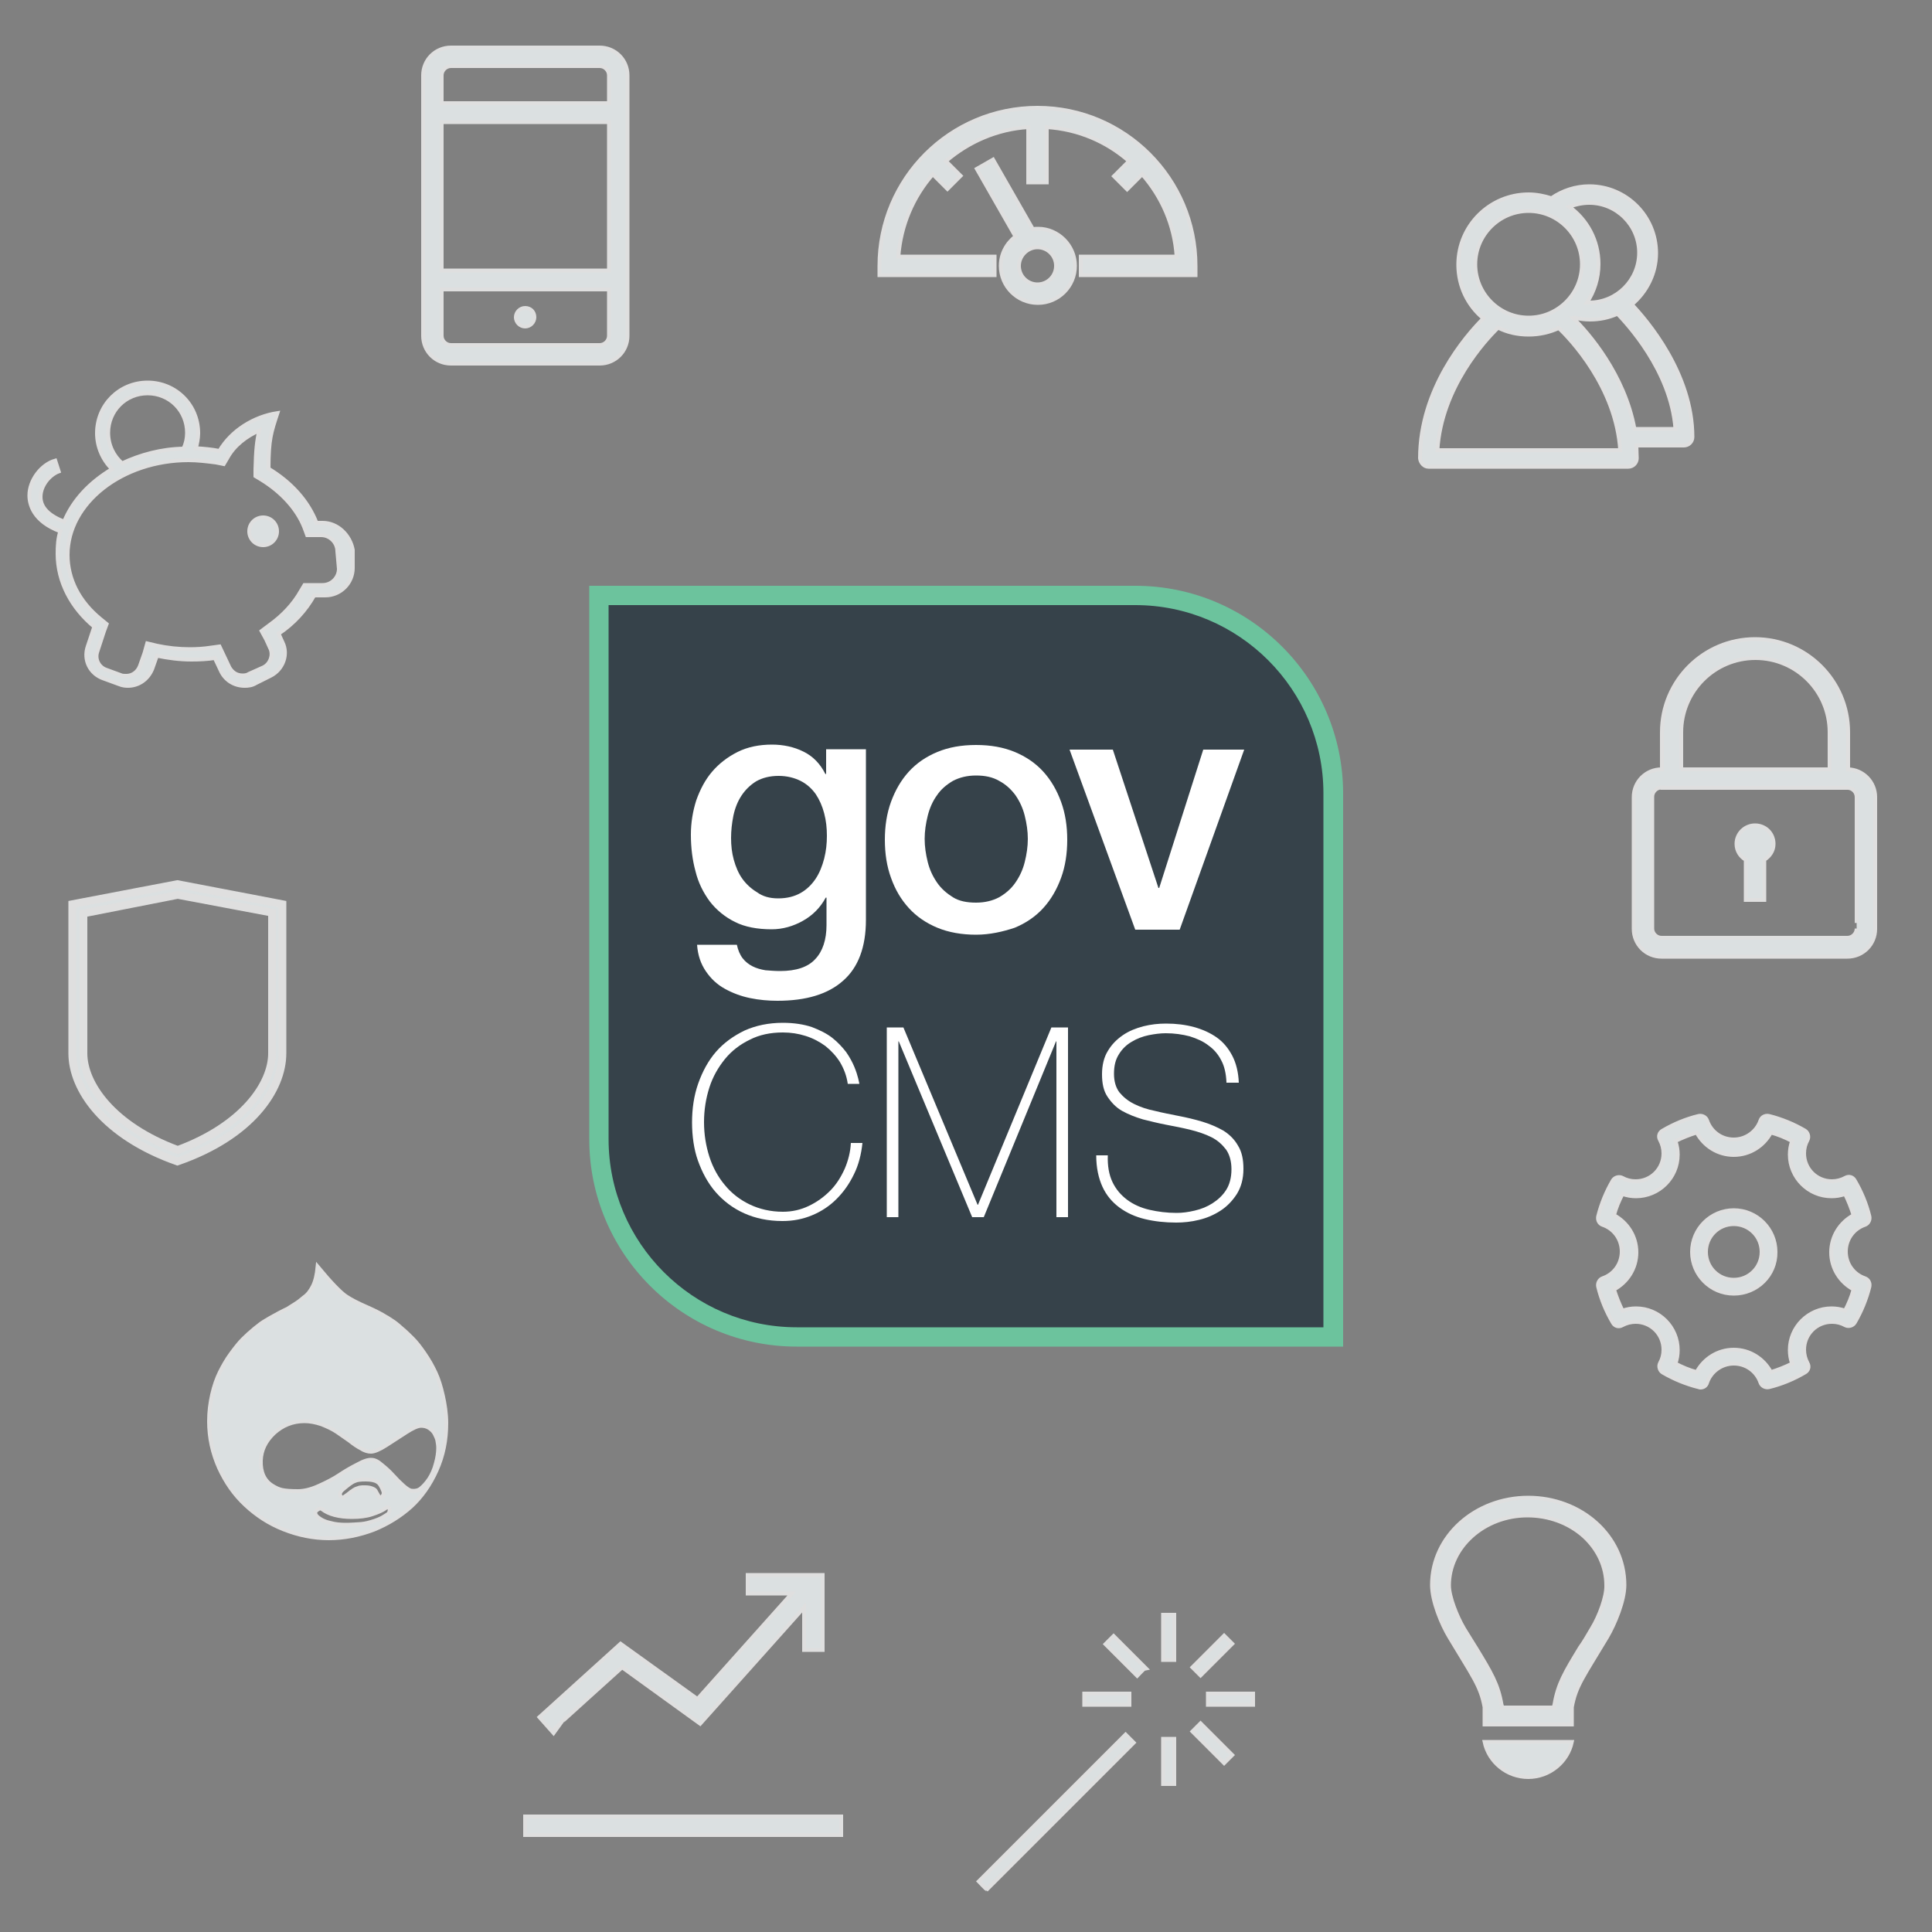 <?xml version="1.0" encoding="utf-8"?>
<!-- Generator: Adobe Illustrator 19.2.1, SVG Export Plug-In . SVG Version: 6.00 Build 0)  -->
<svg version="1.1" id="Layer_1" xmlns="http://www.w3.org/2000/svg" xmlns:xlink="http://www.w3.org/1999/xlink" x="0px" y="0px"
	 viewBox="0 0 500 500" style="enable-background:new 0 0 500 500;" xml:space="preserve">
<rect x="0" y="0" width="500" height="500" fill="#808080" stroke="none"/>
<style type="text/css">
	.st0{fill:#36424A;}
	.st1{fill:#6CC39D;}
	.st2{fill:#FFFFFF;}
	.st3{fill:#DBE0E1;stroke:#DFDFDF;stroke-miterlimit:10;}
	.st4{fill:#DBE0E1;stroke:#DFDFDF;stroke-width:2;stroke-miterlimit:10;}
</style>
<g>
	<g>
		<path class="st0" d="M206.2,346c-28.3,0-51.2-23-51.2-51.2V154.1h138.9c28.2,0,51.1,23,51.1,51.2V346H206.2z"/>
		<path class="st1" d="M293.8,156.6c26.9,0,48.7,21.9,48.7,48.7v138.2H206.2c-26.9,0-48.7-21.9-48.7-48.7V156.6H293.8 M293.8,151.6
			H152.5v143.2c0,29.7,24.1,53.7,53.7,53.7h141.4V205.2C347.5,175.7,323.5,151.6,293.8,151.6L293.8,151.6z"/>
	</g>
	<g>
		<g>
			<path class="st2" d="M224.1,238.1c0,7-2,12.3-5.9,15.7c-3.9,3.5-9.6,5.2-17,5.2c-2.3,0-4.7-0.2-7.1-0.7c-2.4-0.5-4.5-1.3-6.5-2.4
				s-3.6-2.6-4.9-4.5s-2.1-4.1-2.3-6.9h10.3c0.3,1.4,0.8,2.6,1.5,3.5c0.7,0.9,1.6,1.6,2.6,2.1s2.1,0.8,3.3,1
				c1.2,0.1,2.5,0.2,3.8,0.2c4.1,0,7.2-1,9.1-3.1c1.9-2,2.9-5,2.9-8.8v-7.1h-0.2c-1.4,2.6-3.4,4.6-5.9,6s-5.2,2.2-8.1,2.2
				c-3.7,0-6.9-0.6-9.5-1.9c-2.6-1.3-4.8-3.1-6.5-5.3c-1.7-2.3-3-4.9-3.7-7.8c-0.8-2.9-1.2-6.1-1.2-9.5c0-3.1,0.5-6.1,1.4-8.9
				c1-2.8,2.3-5.3,4.1-7.4c1.8-2.1,4-3.8,6.6-5.1c2.6-1.3,5.6-1.9,8.9-1.9c2.9,0,5.7,0.6,8.1,1.8c2.5,1.2,4.4,3.2,5.7,5.8h0.2v-6.4
				h10.3C224.1,193.9,224.1,238.1,224.1,238.1z M201.4,232.5c2.3,0,4.2-0.5,5.8-1.4c1.6-0.9,2.9-2.2,3.9-3.7s1.7-3.3,2.2-5.2
				c0.5-2,0.7-3.9,0.7-5.9s-0.2-3.9-0.7-5.8c-0.5-1.9-1.2-3.5-2.2-5c-1-1.4-2.3-2.6-3.9-3.4c-1.6-0.8-3.5-1.3-5.7-1.3
				c-2.3,0-4.2,0.5-5.8,1.4c-1.6,1-2.8,2.2-3.8,3.7s-1.7,3.3-2.1,5.2c-0.4,2-0.6,3.9-0.6,5.8c0,1.9,0.2,3.8,0.7,5.6
				c0.5,1.8,1.2,3.5,2.2,4.9c1,1.4,2.3,2.6,3.8,3.5C197.4,232,199.2,232.5,201.4,232.5z"/>
			<path class="st2" d="M252.6,241.9c-3.7,0-7.1-0.6-10-1.8s-5.4-2.9-7.4-5.1c-2-2.2-3.5-4.7-4.6-7.8c-1.1-3-1.6-6.3-1.6-9.9
				c0-3.5,0.5-6.8,1.6-9.8s2.6-5.6,4.6-7.8c2-2.2,4.5-3.9,7.4-5.1s6.2-1.8,10-1.8s7.1,0.6,10,1.8c2.9,1.2,5.4,2.9,7.4,5.1
				c2,2.2,3.5,4.8,4.6,7.8c1.1,3,1.6,6.3,1.6,9.8c0,3.6-0.5,6.9-1.6,9.9c-1.1,3-2.6,5.6-4.6,7.8c-2,2.2-4.5,3.9-7.4,5.1
				C259.6,241.1,256.2,241.9,252.6,241.9z M252.6,233.6c2.3,0,4.3-0.5,6-1.4c1.7-1,3.1-2.2,4.2-3.8c1.1-1.6,1.9-3.3,2.4-5.3
				s0.8-4,0.8-6s-0.3-4-0.8-6s-1.3-3.7-2.4-5.3c-1.1-1.5-2.5-2.8-4.2-3.7c-1.7-1-3.7-1.4-6-1.4s-4.3,0.5-6,1.4
				c-1.7,1-3.1,2.2-4.1,3.7c-1.1,1.5-1.9,3.3-2.4,5.3s-0.8,4-0.8,6s0.3,4,0.8,6s1.3,3.7,2.4,5.3c1.1,1.6,2.5,2.8,4.1,3.8
				C248.2,233.2,250.2,233.6,252.6,233.6z"/>
			<path class="st2" d="M276.8,194H288l11.8,35.8h0.2l11.4-35.8H322l-16.7,46.6h-11.5L276.8,194z"/>
		</g>
		<g>
			<path class="st2" d="M179.1,290.5c0-3.6,0.5-7,1.6-10.1c1.1-3.1,2.6-5.9,4.6-8.2c2-2.3,4.5-4.1,7.4-5.5c2.9-1.3,6.2-2,9.9-2
				c2.9,0,5.4,0.4,7.5,1.1c2.1,0.8,3.9,1.7,5.3,2.8s2.6,2.4,3.6,3.7c0.9,1.3,1.6,2.6,2.1,3.8s0.8,2.2,1,3c0.2,0.9,0.3,1.3,0.3,1.4
				h-3c-0.3-2.1-1-3.9-2-5.6c-1-1.6-2.3-3-3.8-4.2c-1.5-1.1-3.2-2-5.1-2.6c-1.9-0.6-3.8-0.9-5.9-0.9c-3.2,0-6.1,0.6-8.6,1.9
				c-2.5,1.2-4.7,2.9-6.4,5c-1.7,2.1-3.1,4.5-4,7.3s-1.4,5.8-1.4,9s0.5,6.2,1.4,9s2.3,5.3,4,7.3c1.7,2.1,3.9,3.8,6.4,5
				c2.5,1.2,5.4,1.9,8.6,1.9c2.4,0,4.6-0.5,6.7-1.5s3.9-2.3,5.5-3.9c1.6-1.6,2.8-3.5,3.8-5.7c0.9-2.1,1.5-4.4,1.6-6.7h3
				c-0.3,2.9-1,5.7-2.2,8.1c-1.2,2.5-2.7,4.6-4.5,6.4c-1.8,1.8-3.9,3.2-6.3,4.2c-2.4,1-4.9,1.5-7.7,1.5c-3.7,0-7-0.7-9.9-2
				c-2.9-1.3-5.4-3.2-7.4-5.5s-3.5-5.1-4.6-8.2C179.6,297.5,179.1,294,179.1,290.5z"/>
			<path class="st2" d="M229.5,265.9h4.3l19.2,45.9h0.1l19-45.9h4.3V315h-3v-45.5h-0.1L254.6,315h-3l-19-45.5h-0.1V315h-3V265.9z"/>
			<path class="st2" d="M317.4,280c-0.1-2.1-0.5-4-1.3-5.5c-0.8-1.6-1.9-2.9-3.3-3.9c-1.4-1.1-3-1.8-4.9-2.4c-1.9-0.5-4-0.8-6.2-0.8
				c-1.4,0-2.9,0.2-4.4,0.5c-1.5,0.3-3.1,0.9-4.4,1.7c-1.4,0.8-2.5,1.9-3.3,3.2c-0.9,1.4-1.3,3-1.3,5.1c0,2,0.5,3.6,1.4,4.8
				c1,1.2,2.2,2.2,3.8,3c1.6,0.8,3.4,1.4,5.4,1.8c2,0.5,4.1,0.9,6.1,1.3c2.1,0.4,4.2,0.9,6.2,1.5c2,0.6,3.8,1.4,5.4,2.3
				c1.6,1,2.9,2.3,3.8,3.9c1,1.6,1.4,3.6,1.4,6c0,2.6-0.6,4.7-1.7,6.5c-1.1,1.7-2.5,3.2-4.2,4.3c-1.7,1.1-3.5,1.9-5.6,2.4
				c-2,0.5-4,0.7-5.9,0.7c-2.9,0-5.6-0.3-8.1-0.9s-4.7-1.6-6.6-3s-3.4-3.2-4.4-5.4s-1.6-4.9-1.6-8.1h3c-0.1,2.7,0.3,5,1.2,6.9
				s2.2,3.4,3.8,4.6c1.6,1.2,3.6,2.1,5.8,2.6c2.2,0.5,4.5,0.8,7,0.8c1.5,0,3-0.2,4.7-0.6c1.7-0.4,3.2-1,4.6-1.9
				c1.4-0.9,2.6-2,3.5-3.4c0.9-1.4,1.4-3.2,1.4-5.4c0-2.1-0.5-3.8-1.4-5.1c-1-1.3-2.2-2.4-3.8-3.2s-3.4-1.4-5.4-1.9
				s-4.1-0.9-6.2-1.3c-2.1-0.4-4.1-0.9-6.1-1.4c-2-0.6-3.8-1.3-5.4-2.2c-1.6-0.9-2.8-2.2-3.8-3.7s-1.4-3.4-1.4-5.8
				c0-2.3,0.5-4.4,1.5-6c1-1.7,2.3-3,3.9-4.1c1.6-1.1,3.4-1.8,5.3-2.3c2-0.5,3.9-0.7,5.9-0.7c2.6,0,5,0.3,7.2,0.9
				c2.2,0.6,4.2,1.5,5.9,2.7c1.7,1.2,3,2.8,4,4.7c1,1.9,1.6,4.3,1.7,7h-3.2V280z"/>
		</g>
	</g>
</g>
<g>
	<path class="st3" d="M369.7,120.8h51.7c1.2,0,2.2-1,2.2-2.2c0-1.1-0.1-2.2-0.1-3.3h12.3c1.2,0,2.2-1,2.2-2.2
		c0-16.5-11.9-30.3-15.7-34.3c3.8-3.2,6.3-8,6.3-13.3c0-9.5-7.7-17.3-17.3-17.3c-3.5,0-6.9,1.1-9.8,3.1c-1.9-0.6-3.9-1-5.9-1
		c-10,0-18.2,8.1-18.2,18.2c0,5.6,2.5,10.6,6.5,13.9c-4.5,4.5-16.4,18.2-16.4,36.2C367.6,119.7,368.5,120.8,369.7,120.8z M433.6,111
		H423c-2.6-14.1-12-24.9-15.8-28.6c0.1,0,0.1-0.1,0.2-0.2c1.3,0.3,2.7,0.5,4,0.5c2.6,0,5-0.5,7.2-1.5
		C420.7,83.4,432.5,95.8,433.6,111z M411.3,52.5c7.1,0,12.9,5.8,12.9,12.9c0,7.1-5.8,12.9-12.9,12.9c-0.2,0-0.4,0-0.6,0
		c1.9-2.9,3-6.3,3-10c0-6.1-3-11.5-7.6-14.8C407.7,52.9,409.5,52.5,411.3,52.5z M381.8,68.4c0-7.6,6.2-13.8,13.8-13.8
		c7.6,0,13.8,6.2,13.8,13.8s-6.2,13.8-13.8,13.8C388,82.2,381.8,76,381.8,68.4z M387.7,84.8c2.4,1.2,5,1.8,7.9,1.8
		c2.8,0,5.4-0.6,7.8-1.7c2.9,2.7,14.9,15.3,15.9,31.6H372C373,100.2,384.5,87.9,387.7,84.8z"/>
</g>
<g>
	<path class="st3" d="M459,218.4c0,1.8-1,3.2-2.4,4.1v10.4h-4.8v-10.4c-1.4-0.8-2.4-2.3-2.4-4.1c0-2.7,2.2-4.8,4.8-4.8
		C456.9,213.6,459,215.7,459,218.4z M485.3,206.3v34.1c0,4-3.2,7.2-7.2,7.2H430c-4,0-7.2-3.2-7.2-7.2v-34.1c0-4,3.2-7.2,7.2-7.2h0.1
		v-9.6c0-13.3,10.8-24.1,24.1-24.1c13.3,0,24.1,10.8,24.1,24.1v9.6C482.2,199.2,485.3,202.4,485.3,206.3z M435,199.1h38.5v-9.6
		c0-10.6-8.6-19.2-19.2-19.2c-10.6,0-19.2,8.6-19.2,19.2V199.1z M480.5,206.3c0-1.3-1-2.3-2.2-2.4v0h-48.1v-0.1H430
		c-1.3,0-2.4,1.1-2.4,2.4v34.1c0,1.3,1.1,2.4,2.4,2.4h48.1c1.3,0,2.4-1.1,2.4-2.4C480.5,240.4,480.5,206.3,480.5,206.3z"/>
</g>
<g>
	<path class="st3" d="M155.2,12.3h-38.5c-4,0-7.2,3.2-7.2,7.2v67.4c0,4,3.2,7.2,7.2,7.2h38.5c4,0,7.2-3.2,7.2-7.2V19.5
		C162.4,15.5,159.2,12.3,155.2,12.3z M116.7,17.1h38.5c1.3,0,2.4,1.1,2.4,2.4v7.2h-43.3v-7.2C114.3,18.2,115.4,17.1,116.7,17.1z
		 M157.6,31.6V70h-43.3V31.6H157.6z M155.2,89.3h-38.5c-1.3,0-2.4-1.1-2.4-2.4v-12h43.3v12C157.6,88.2,156.5,89.3,155.2,89.3z
		 M138.3,82.1c0,1.3-1.1,2.4-2.4,2.4c-1.3,0-2.4-1.1-2.4-2.4s1.1-2.4,2.4-2.4C137.3,79.7,138.3,80.7,138.3,82.1z"/>
</g>
<g>
	<path class="st3" d="M83.5,135.3h-1.6c-2.2-5.7-6.6-10.5-12.4-14c0-7.7,0.7-9.5,2.3-14.4c-6,0.9-11.9,4.5-15,9.8
		c-2-0.4-4.1-0.6-6.1-0.7c0.3-1.2,0.6-2.5,0.6-3.9c0-7.3-5.8-13.1-13.1-13.1s-13.1,5.8-13.1,13.1c0,3.6,1.5,6.9,3.9,9.3
		c-5.7,3.4-10.1,8-12.4,13.6c-3.9-1.5-6.1-3.6-6.1-6.4c0-3.1,2.5-5.8,4.7-6.6l-0.9-2.8c-3.6,1-6.7,5.1-6.7,9c0,2.3,1,6.7,8,9.3
		c-0.6,1.9-0.7,3.8-0.7,5.8c0,7.3,3.6,14,9.5,18.9l-1.7,5.1c-1.2,3.5,0.6,7.1,4.1,8.3l4.1,1.5c0.7,0.3,1.5,0.4,2.2,0.4
		c2.8,0,5.2-1.7,6.3-4.4l1.2-3.4c2.9,0.6,5.8,1,9,1c2,0,4.1-0.1,6-0.4l1.7,3.6c1.2,2.3,3.5,3.6,6,3.6c1,0,1.9-0.1,2.9-0.7l3.8-1.9
		c3.2-1.6,4.7-5.5,3.1-8.7l-1-2.2c3.9-2.6,7-6,9.2-9.9h2.9c3.9,0,7.1-3.2,7.1-7.1v-4.7C90.6,138.5,87.4,135.3,83.5,135.3L83.5,135.3
		z M28,112c0-5.7,4.5-10.2,10.2-10.2s10.2,4.5,10.2,10.2c0,1.5-0.3,2.8-0.9,4.1c-5.8,0.1-11.2,1.6-15.9,3.8
		C29.4,118,28,115.2,28,112z M87.7,147.2c0,2.3-1.9,4.2-4.2,4.2h-4.7l-0.9,1.5c-1.9,3.4-4.7,6.4-8.2,8.9l-2,1.5l1.2,2.2l1,2.2
		c0.9,1.7,0.1,4.1-1.7,5l-3.8,1.7c-0.4,0.3-1,0.4-1.6,0.4c-1.5,0-2.6-0.7-3.4-2l-1.7-3.6l-0.9-1.9l-2.2,0.3
		c-1.9,0.3-3.8,0.4-5.5,0.4c-2.8,0-5.7-0.3-8.5-0.9l-2.5-0.6l-0.7,2.5l-1.2,3.4c-0.6,1.5-1.9,2.5-3.5,2.5c-0.4,0-0.9,0-1.2-0.1
		l-4.1-1.5c-1.9-0.7-2.9-2.8-2.2-4.7l1.7-5.2l0.7-1.9l-1.6-1.3c-5.5-4.5-8.5-10.3-8.5-16.6c0-13.4,14.1-24.5,31.3-24.5
		c2.3,0,4.8,0.3,7.1,0.6l2,0.4l1-1.7c1.7-3.1,4.8-5.5,8.2-7c-0.6,2.5-0.9,5.2-1,10.2v1.6l1.5,0.9c5.2,3.2,9.3,7.6,11.2,12.5l0.7,1.9
		h3.6c2.3,0,4.2,1.9,4.2,4.2L87.7,147.2L87.7,147.2z"/>
	<path class="st3" d="M71.7,137.5c0,2-1.6,3.6-3.6,3.6s-3.6-1.6-3.6-3.6c0-2,1.6-3.6,3.6-3.6S71.7,135.5,71.7,137.5z"/>
</g>
<g>
	<path class="st3" d="M253.3,486.9l38-38l2.1,2.1l-38,38C255.3,489,253.3,486.9,253.3,486.9z"/>
	<path class="st3" d="M280.6,438.3h11.7v2.9h-11.7V438.3z"/>
	<path class="st3" d="M312.6,438.3h11.7v2.9h-11.7V438.3z"/>
	<path class="st3" d="M301,450h2.9v11.7H301C301,461.7,301,450,301,450z"/>
	<path class="st3" d="M301,417.9h2.9v11.7H301V417.9z"/>
	<path class="st3" d="M318.9,425.4l-8.2,8.2l-2.1-2.1l8.2-8.2C316.8,423.3,318.9,425.4,318.9,425.4z"/>
	<path class="st3" d="M316.8,456.3l-8.2-8.2l2.1-2.1l8.2,8.2L316.8,456.3z"/>
	<path class="st3" d="M294.3,433.7l-8.2-8.2l2.1-2.1l8.2,8.2C296.3,431.6,294.3,433.7,294.3,433.7z"/>
</g>
<g>
	<path class="st3" d="M440.1,359.1c-0.1,0-0.3,0-0.5-0.1c-3.2-0.8-6.4-2.1-9.3-3.8c-0.8-0.5-1.1-1.6-0.7-2.4
		c0.6-1.1,0.9-2.2,0.9-3.5c0-4-3.2-7.2-7.2-7.2c-1.2,0-2.4,0.3-3.5,0.9c-0.9,0.5-1.9,0.2-2.4-0.7c-1.7-2.9-3-6-3.8-9.3
		c-0.2-0.9,0.3-1.9,1.2-2.2c2.9-1,4.9-3.7,4.9-6.9s-2-5.9-4.9-6.9c-0.9-0.3-1.4-1.2-1.2-2.2c0.8-3.2,2.1-6.4,3.8-9.3
		c0.5-0.8,1.6-1.1,2.4-0.7c1.1,0.6,2.2,0.9,3.5,0.9c4,0,7.2-3.2,7.2-7.2c0-1.2-0.3-2.4-0.9-3.5c-0.5-0.9-0.2-1.9,0.7-2.4
		c2.9-1.7,6-3,9.3-3.8c0.9-0.2,1.9,0.3,2.2,1.2c1,2.9,3.7,4.9,6.9,4.9c3.1,0,5.9-2,6.9-4.9c0.3-0.9,1.2-1.4,2.2-1.2
		c3.2,0.8,6.4,2.1,9.3,3.8c0.8,0.5,1.1,1.6,0.7,2.4c-0.6,1.1-0.9,2.2-0.9,3.5c0,4,3.2,7.2,7.2,7.2c1.2,0,2.4-0.3,3.5-0.9
		c0.9-0.5,1.9-0.2,2.4,0.7c1.7,2.9,3,6,3.8,9.3c0.2,0.9-0.3,1.9-1.2,2.2c-2.9,1-4.9,3.7-4.9,6.9s2,5.9,4.9,6.9
		c0.9,0.3,1.4,1.2,1.2,2.2c-0.8,3.2-2.1,6.4-3.8,9.3c-0.5,0.8-1.6,1.1-2.4,0.7c-1.1-0.6-2.2-0.9-3.5-0.9c-4,0-7.2,3.2-7.2,7.2
		c0,1.2,0.3,2.4,0.9,3.5c0.5,0.9,0.2,1.9-0.7,2.4c-2.9,1.7-6,3-9.3,3.8c-0.9,0.2-1.9-0.3-2.2-1.2c-1-2.9-3.7-4.9-6.9-4.9
		c-3.1,0-5.9,2-6.9,4.9C441.6,358.6,440.9,359.1,440.1,359.1L440.1,359.1z M448.7,349.3c4.1,0,7.7,2.3,9.6,5.8
		c1.9-0.6,3.7-1.3,5.5-2.2c-0.4-1.1-0.6-2.3-0.6-3.5c0-6,4.9-10.8,10.8-10.8c1.2,0,2.4,0.2,3.5,0.6c0.9-1.7,1.7-3.6,2.2-5.5
		c-3.5-1.9-5.8-5.5-5.8-9.6s2.3-7.7,5.8-9.6c-0.6-1.9-1.3-3.7-2.2-5.5c-1.1,0.4-2.3,0.6-3.5,0.6c-6,0-10.8-4.9-10.8-10.8
		c0-1.2,0.2-2.4,0.6-3.5c-1.7-0.9-3.6-1.7-5.5-2.2c-1.9,3.5-5.5,5.8-9.6,5.8s-7.7-2.3-9.6-5.8c-1.9,0.6-3.7,1.3-5.5,2.2
		c0.4,1.1,0.6,2.3,0.6,3.5c0,6-4.9,10.8-10.8,10.8c-1.2,0-2.4-0.2-3.5-0.6c-0.9,1.7-1.7,3.6-2.2,5.5c3.5,1.9,5.8,5.5,5.8,9.6
		s-2.3,7.7-5.8,9.6c0.6,1.9,1.3,3.7,2.2,5.5c1.1-0.4,2.3-0.6,3.5-0.6c6,0,10.8,4.9,10.8,10.8c0,1.2-0.2,2.4-0.6,3.5
		c1.7,0.9,3.6,1.7,5.5,2.2C441,351.6,444.6,349.3,448.7,349.3z"/>
	<path class="st3" d="M448.7,334.8c-6,0-10.8-4.9-10.8-10.8c0-6,4.9-10.8,10.8-10.8c6,0,10.8,4.9,10.8,10.8
		C459.6,330,454.7,334.8,448.7,334.8z M448.7,316.8c-4,0-7.2,3.2-7.2,7.2c0,4,3.2,7.2,7.2,7.2c4,0,7.2-3.2,7.2-7.2
		C455.9,320,452.7,316.8,448.7,316.8z"/>
</g>
<g>
	<path class="st3" d="M217.7,470.1v4.8h-81.8v-4.8H217.7z M161,431.5l20.2,14.6l26.9-30.1v11h4.8v-19.4h-19.4v4.8h11.4l-24.4,27.3
		l-19.9-14.3l-21,19l3.2,3.6C142.8,447.9,161,431.5,161,431.5z"/>
</g>
<path class="st3" d="M100.8,390.5c-0.1-0.5-0.5-0.6-1-0.2c-0.8,0.6-2,1.1-3.5,1.6s-3.3,0.7-5.2,0.7c-3.4,0-6-0.7-7.7-2
	c-0.1-0.1-0.3-0.2-0.5-0.2c-0.3,0-0.6,0.2-1,0.5c-0.2,0.2-0.3,0.4-0.3,0.6c0,0.3,0.1,0.5,0.3,0.8c0.9,0.9,2.1,1.5,3.5,1.8
	c1.4,0.4,2.8,0.5,4.1,0.5c1.3,0,2.6-0.1,4-0.2c1.1-0.1,2.2-0.4,3.4-0.8c1.2-0.4,2-0.8,2.6-1.2c0.6-0.4,1-0.6,1.1-0.8
	C100.8,391.3,100.9,390.9,100.8,390.5z M99.2,385.9c-0.5-1.3-1-2.1-1.6-2.4c-0.6-0.4-1.6-0.6-3-0.6c-1.3,0-2.2,0.1-2.8,0.4
	c-0.8,0.3-1.8,1.1-3.1,2.2c-0.7,0.6-0.9,1.2-0.5,1.8c0.2,0.2,0.5,0.3,0.7,0.2c0.2-0.1,0.6-0.4,1.3-0.9c0.1-0.1,0.2-0.2,0.4-0.3
	c0.2-0.2,0.3-0.3,0.4-0.3c0.1-0.1,0.2-0.1,0.4-0.3c0.2-0.1,0.3-0.2,0.5-0.3c0.1-0.1,0.3-0.1,0.5-0.2c0.2-0.1,0.4-0.1,0.6-0.2
	c0.2,0,0.4-0.1,0.7-0.1s0.5,0,0.8,0c0.7,0,1.3,0.1,1.8,0.3c0.5,0.2,0.8,0.4,0.9,0.6c0.1,0.2,0.3,0.5,0.5,0.9
	c0.3,0.5,0.4,0.7,0.5,0.8c0.1,0.1,0.2,0.1,0.5,0C99.3,386.9,99.4,386.5,99.2,385.9z M113.4,374.7c0-0.6-0.1-1.2-0.2-1.8
	s-0.4-1.2-0.7-1.8c-0.3-0.6-0.8-1.1-1.4-1.5c-0.6-0.4-1.3-0.6-2.1-0.6c-0.9,0-2.2,0.6-3.9,1.7c-1.7,1.1-3.4,2.2-5.1,3.3
	c-1.7,1.1-3.1,1.7-4,1.7c-0.7,0-1.6-0.2-2.5-0.8c-1-0.5-2-1.2-3-2c-1.1-0.8-2.2-1.5-3.3-2.3c-1.2-0.8-2.5-1.4-4-2
	c-1.5-0.5-3-0.8-4.4-0.8c-3.1,0-5.7,1.1-7.9,3.1c-2.2,2.1-3.3,4.4-3.4,7.1c-0.1,3,0.9,5.2,3,6.5c0.8,0.5,1.6,0.9,2.5,1.1
	c0.9,0.2,2.3,0.3,4.1,0.3c1.5,0,3.3-0.4,5.3-1.3c2-0.9,3.8-1.8,5.3-2.8s3.2-2,4.8-2.8c1.6-0.9,2.9-1.3,3.7-1.2
	c0.7,0,1.6,0.4,2.6,1.3c1,0.8,2,1.7,2.9,2.7c0.9,1,1.8,1.9,2.7,2.7c0.9,0.8,1.7,1.3,2.2,1.3c0.9,0.1,1.7-0.1,2.3-0.6
	c0.6-0.5,1.4-1.3,2.2-2.5c0.7-1.1,1.3-2.4,1.7-4C113.2,377.3,113.4,375.9,113.4,374.7z M115.5,368.3c0,4.4-0.8,8.4-2.5,12.2
	s-3.9,6.9-6.6,9.4c-2.8,2.5-6,4.5-9.7,6c-3.7,1.4-7.6,2.2-11.6,2.2c-4,0-7.9-0.8-11.7-2.3c-3.8-1.5-7-3.6-9.9-6.3s-5.1-5.9-6.8-9.6
	c-1.7-3.8-2.6-7.8-2.6-12.1c0-2.4,0.3-4.7,0.8-6.9c0.5-2.2,1.2-4.2,2-5.8c0.8-1.6,1.7-3.2,2.8-4.7c1.1-1.5,2.1-2.8,3.1-3.8
	s2-1.9,3.1-2.8c1.1-0.9,1.9-1.5,2.6-1.9c0.6-0.4,1.2-0.7,1.7-1c0.4-0.2,1.1-0.6,2-1.1c1-0.5,1.7-0.9,2.2-1.1
	c0.5-0.3,1.1-0.7,1.9-1.2c0.8-0.5,1.6-1.1,2.4-1.8c1-0.7,1.7-1.7,2.3-2.9c0.6-1.2,1-2.9,1.2-5c3.4,4.1,5.9,6.7,7.4,7.7
	c1.2,0.8,2.9,1.7,5.2,2.7c2.3,1,4,1.9,5.1,2.6c0.6,0.3,1.1,0.7,1.6,1c0.5,0.3,1.3,0.9,2.4,1.9c1.1,0.9,2.1,1.9,3,2.8s1.9,2.2,3,3.8
	c1.1,1.6,2,3.2,2.8,4.9s1.4,3.7,1.9,5.9S115.5,365.8,115.5,368.3z"/>
<path class="st4" d="M45.9,228.8L18.7,234c0,0,0,32.7,0,38.6c0,9.3,8.2,21.3,27.2,28c19.1-6.6,27.2-18.6,27.2-28
	c0-5.9,0-38.6,0-38.6L45.9,228.8z M70.4,272.6c0,8-7.6,18.8-24.4,25c-16.8-6.2-24.4-17-24.4-25v-36.2l24.4-4.8l24.4,4.6V272.6z"/>
<g>
	<path class="st3" d="M309.4,68.8v2.4h-29.7v-4.8h24.8c-0.5-8.1-3.8-15.5-8.9-21.3l-3.9,3.9l-3.4-3.4l3.9-3.9
		c-5.8-5.1-13.2-8.3-21.3-8.8v14.3h-4.8V32.9c-8.1,0.5-15.5,3.8-21.3,8.8l3.8,3.8l-3.4,3.4l-3.8-3.8c-5.1,5.8-8.3,13.2-8.9,21.3
		h24.9v4.8h-29.8v-2.4c0-22.6,18.3-40.9,40.9-40.9S309.4,46.3,309.4,68.8z M278.2,68.8c0,5.3-4.3,9.6-9.6,9.6
		c-5.3,0-9.6-4.3-9.6-9.6c0-3.1,1.5-5.8,3.8-7.6l-10-17.5l4.2-2.4l10.3,18c0.5-0.1,0.9-0.1,1.4-0.1
		C273.8,59.2,278.2,63.5,278.2,68.8z M273.3,68.8c0-2.7-2.2-4.8-4.8-4.8s-4.8,2.2-4.8,4.8c0,2.7,2.2,4.8,4.8,4.8
		S273.3,71.5,273.3,68.8z"/>
</g>
<path class="st3" d="M395.5,387.6c-13.6,0-24.9,9.9-24.9,22.6c0,4.2,2.5,10.2,4.5,13.5c6.1,10.2,8.1,12.6,9.1,18.1v4.5h22.6v-4.5
	c1-5.5,3-7.9,9.1-18.1c2-3.4,4.5-9.4,4.5-13.5C420.4,397.5,409.2,387.6,395.5,387.6z M412,421.4c-1.1,1.9-2.1,3.6-3.1,5
	c-3.9,6.4-5.7,9.4-6.6,14.7c-0.1,0.2-0.1,0.5-0.1,0.8h-13.5c0-0.3,0-0.6-0.1-0.7c-0.9-5.3-2.7-8.3-6.6-14.7c-0.9-1.4-1.9-3.1-3.1-5
	c-1.9-3.2-3.9-8.3-3.9-11.2c0-9.9,9.1-18.1,20.3-18.1c5.5,0,10.7,1.9,14.6,5.4c3.7,3.4,5.8,7.9,5.8,12.7
	C415.8,413.2,413.9,418.3,412,421.4z M384.2,450.8h22.6c-1.1,5.2-5.8,9.1-11.3,9.1S385.3,456,384.2,450.8z"/>
</svg>
